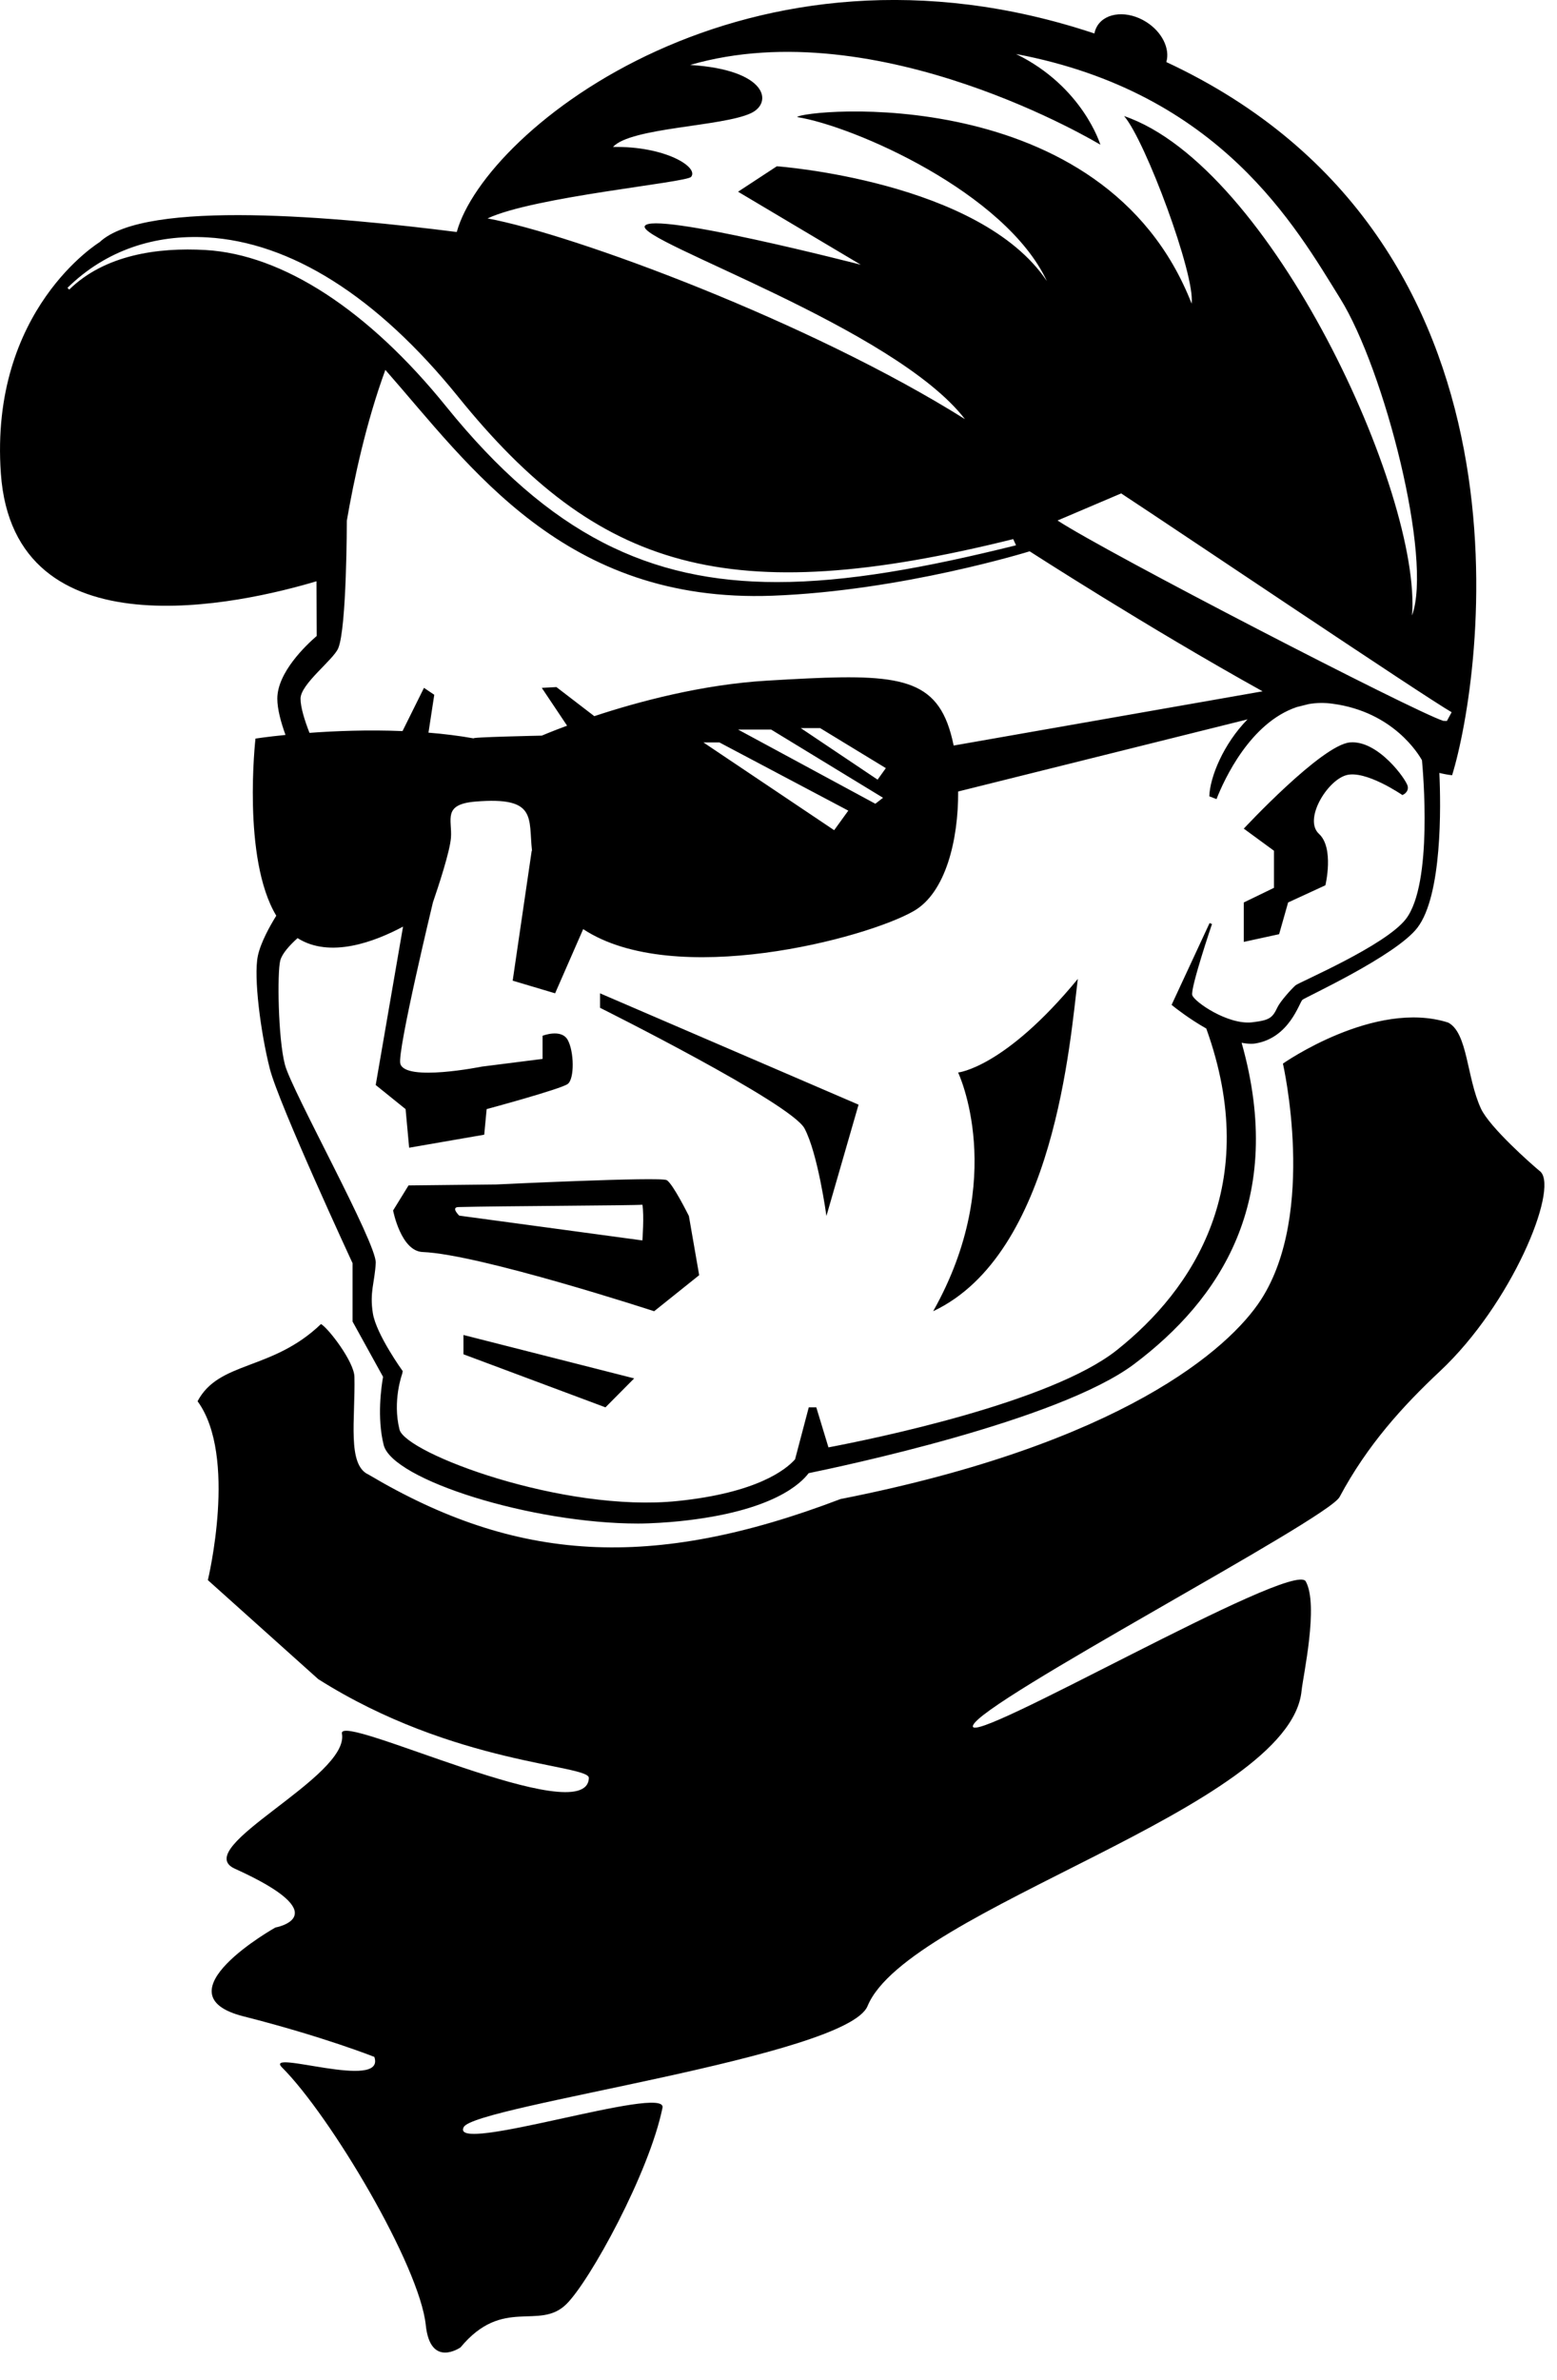 <?xml version="1.0" encoding="UTF-8"?>
<!-- Generator: Adobe Illustrator 15.0.0, SVG Export Plug-In  -->
<!DOCTYPE svg PUBLIC "-//W3C//DTD SVG 1.1 Tiny//EN" "http://www.w3.org/Graphics/SVG/1.1/DTD/svg11-tiny.dtd">
<svg version="1.1" baseProfile="tiny" xmlns="http://www.w3.org/2000/svg" xmlns:xlink="http://www.w3.org/1999/xlink" xmlns:a="http://ns.adobe.com/AdobeSVGViewerExtensions/3.0/" x="0px" y="0px" width="360px" height="550px" overflow="visible" xml:space="preserve">
<defs>
</defs>
<path d="M73.23,146.95c-2.47,2.13-9.11,8.42-9.11,14.49c0,2.38,0.82,5.43,1.89,8.38c-4.32,0.43-6.94,0.84-6.94,0.84  s-3.16,27.71,4.81,40.93c-1.43,2.3-3.59,6.13-4.26,9.28c-1.03,4.84,0.66,17.81,2.76,26.06c2.1,8.25,19.14,44.96,19.14,44.96v13.48  l7.05,12.77c-0.39,2.21-1.45,9.39,0.14,15.74c2.01,8.05,34.21,18.16,58.82,18.16c2.96,0,6.95-0.27,9.59-0.54  c21.86-2.26,28.15-8.88,29.85-11.1c6.91-1.43,57.74-12.02,75.28-25.22c19.71-14.84,35.16-37.65,24.83-74.23  c0.74,0.14,1.46,0.23,2.15,0.23c0.33,0,0.66,0,0.97-0.06c7.93-1.26,10.2-9.44,10.94-10.1c0.63-0.56,21.59-10.15,26.58-16.65  c5.75-7.5,5.44-28.11,5.08-35.77c1.07,0.26,2.06,0.44,2.95,0.53c6.87-22.32,22.4-123.57-66.08-164.79c0.9-3.05-0.95-6.94-4.65-9.27  c-4.24-2.67-9.29-2.28-11.28,0.87c-0.35,0.56-0.58,1.17-0.7,1.8c-79.9-26.64-140.89,22.11-147.43,45.87  c-27.2-3.44-71.95-7.68-82.58,2.35c0,0-25.5,15.54-22.83,53.45c2.99,42.34,55.98,29.98,72.98,24.9L73.23,146.95z M78.2,149.8  c1.99-4.71,1.99-29.48,1.99-29.48h0c1.61-9.35,4.43-22.63,8.91-34.85c19.62,22.3,41.33,53.97,89.5,52.18  c29.98-1.11,59.47-10.26,59.47-10.26s27.36,17.65,53.86,32.35l-71.43,12.53c-0.39-1.92-0.88-3.67-1.46-5.19  c-4.46-11.6-15.09-11.37-41.63-9.81c-15.18,0.89-30.05,4.92-40,8.21l-8.76-6.72l-3.38,0.18l5.85,8.74c-3.69,1.37-5.85,2.3-5.85,2.3  s-17.38,0.36-15.65,0.65c-3.47-0.62-7.02-1.05-10.55-1.34l1.34-8.75l-2.38-1.6l-4.96,9.99c-7.98-0.33-15.55-0.03-21.51,0.41  c-1.15-2.94-2.07-5.92-2.07-7.9C69.48,158.06,77.06,152.49,78.2,149.8 M170.66,168.58h7.64l25.87,15.76l-1.78,1.38L170.66,168.58z   M196.14,187.31l-3.27,4.52l-30.23-20.28h3.7L196.14,187.31z M202.91,180.15l-17.76-11.91h4.48l15.19,9.25L202.91,180.15z   M325.07,212.34c-4.75,6.19-24.75,14.64-25.53,15.34c-1.01,0.9-3.53,3.72-4.16,5.05c-1.18,2.47-1.79,3.01-5.87,3.49  c-5.57,0.64-13.35-4.71-13.84-6.27c-0.48-1.56,4.56-16.44,4.56-16.44l-0.56-0.22l-8.78,18.9l0.51,0.41c0.25,0.2,3.48,2.78,7.51,5.06  c12.99,36.09-3.03,60.3-20.7,74.32c-15.25,12.1-56.23,20.48-66.66,22.46l-2.81-9.25h-1.74l-3.17,12.01  c-2.16,2.43-8.86,7.74-27.12,9.63c-26.46,2.75-62.96-11.02-64.34-16.51c-1.66-6.64,0.59-12.76,0.61-12.84l0.14-0.65  c0,0-6.13-8.48-6.91-13.38c-0.78-4.9,0.42-7.06,0.67-11.63c0.25-4.56-19.4-39.71-21-45.8c-1.6-6.09-1.8-21.33-1.08-24.08  c0.43-1.62,2.18-3.53,4-5.17c7.52,4.75,17.84,0.84,24.39-2.66l-6.32,36.6l6.91,5.57l0.82,8.92l17.36-3.01l0.56-5.91  c0,0,17.1-4.61,18.73-5.8c1.63-1.19,1.49-7.58,0-10.21c-1.49-2.63-5.8-0.94-5.8-0.94v5.35l-14.05,1.78c0,0-17.66,3.56-18.84-0.67  c-0.78-2.79,7.54-37.28,7.54-37.28c1.22-3.55,3.94-11.75,4.17-14.97c0.3-4.16-2-7.69,5.65-8.32c14.35-1.19,12.24,3.76,13.09,11.39  l-0.07-0.04l-4.4,30.03l9.81,2.92l6.49-14.83c21.03,13.86,65.48,2.16,76.47-4.2c7.35-4.25,10.29-16.42,10.23-27.6l66.91-16.67  c-5.6,5.7-8.71,13.38-8.84,17.78l1.66,0.65c1.82-4.63,7.82-17.65,18.56-21.27l2.79-0.7c1.73-0.29,3.56-0.34,5.5-0.07  c14.08,1.87,19.96,11.78,20.66,13.06C329,178.05,331.35,204.15,325.07,212.34 M334.54,166.59l-0.82-0.02  c-6.67-2.11-77.79-38.83-89.2-46.3l14.71-6.26c13.11,8.6,70.01,46.9,76.41,50.56L334.54,166.59z M159.79,40.87  c1.87-2.24-6.02-7.14-18.06-6.91c4.11-4.53,25.21-4.68,31.89-7.8c5.17-2.42,3.79-10.04-14.05-11.15  c43.56-12.64,94.85,18.43,94.85,18.43s-4.01-13.38-19.49-20.96c47.26,8.92,64.69,39.99,74.94,56.49  c10.26,16.5,21.41,60.21,16.61,73.25c2.23-28.03-32.52-103.81-66.57-115.4c4.91,5.65,16.5,36.8,15.61,43.34  c-20.23-51.89-89.97-44.82-91.21-43.11c13.08,2.08,48.15,17.39,57.75,37.91c-15.46-23.16-62.44-26.54-62.44-26.54l-8.97,5.88  l28.38,16.87c0,0-48.39-12.49-49.95-8.92c-1.56,3.57,57.76,23.47,74.03,44.6c-35.78-22.47-90.48-42.7-110.38-46.38  C123.44,45.44,158.67,42.21,159.79,40.87 M16,66.92l-0.4-0.41c8.93-8.75,20.23-12.35,32.32-11.66  c19.16,1.11,39.11,13.44,58.03,36.85c32.32,39.99,62.46,49.22,128.32,32.87l0.65,1.43c-21.11,5.24-39.13,8.5-55.24,8.5  c-29.46,0-52.54-10.91-76.52-40.57C85.16,71.66,65.4,58.81,47.52,57.77C36.47,57.13,24.2,58.89,16,66.92 M325.48,181.66  c0.29,1.49-1.23,2.05-1.23,2.05s-8.58-5.91-13.05-4.57c-4.46,1.34-9.81,10.26-6.24,13.53c3.57,3.27,1.49,11.89,1.49,11.89  l-8.62,3.97l-2.08,7.33l-8.17,1.78v-9.11l6.98-3.38v-8.57l-6.98-5.11c0,0,17.98-19.33,24.53-19.92  C318.64,170.96,325.18,180.17,325.48,181.66 M154.15,272.69c-1.45-0.83-39.4,1-39.4,1l-20.29,0.22l-3.57,5.79  c0,0,1.79,9.41,6.84,9.6c13.16,0.51,53.52,13.68,53.52,13.68l10.41-8.33l-2.38-13.68C159.27,280.97,155.6,273.52,154.15,272.69   M148.53,286.62l-42.35-5.73c0,0-2.01-1.93-0.18-1.98c9.59-0.25,40.84-0.35,42.53-0.54C148.97,280.82,148.53,286.62,148.53,286.62   M138.75,229.53l59.76,25.72l-7.43,25.72c0,0-1.95-14.37-5.06-20.22c-3.1-5.85-47.28-27.88-47.28-27.88V229.53z M107.16,308.47  l39.47,10.03l-6.64,6.69l-32.83-12.26V308.47z M249.21,226.19c-1.78,14.1-5.35,63.55-33.45,76.79c17.39-30.85,5.77-55.16,5.77-55.16  S232.26,246.79,249.21,226.19 M332.95,316.83c-8.6,8.06-16.79,17.04-23.22,29.07c-2.78,5.2-82.93,47.21-84.76,52.81  c-1.83,5.6,74.09-38.46,76.94-33.3c3.04,5.5-0.64,21.9-0.97,25.27c-2.65,27.16-91.05,50.28-100.35,72.85  c-4.8,11.67-90.65,22.98-93.36,27.95c-3.62,6.63,47.09-10.01,45.95-4.46c-3.07,15.07-16.83,40.11-22.25,45.41  c-6.31,6.18-14.64-1.85-24.45,9.97c0,0-6.98,4.91-8.03-5.13c-1.44-13.78-22.07-48.39-33.23-59.54c-4.46-4.46,24.08,5.58,21.33-2.45  c0,0-11.75-4.68-30.25-9.37c-20.1-5.09,7.36-20.52,7.36-20.52s14.87-2.65-9.37-13.6C43.71,427,80.92,410.6,79.06,400.57  c-0.96-5.2,56.71,22.81,57.09,10.26c0.1-3.13-31.13-2.95-62.57-22.84l-25.52-22.88c0,0,6.93-28.62-2.38-41.33  c4.97-9.39,17.2-6.95,28.54-17.84c1.7,0.95,7.65,8.7,7.73,12.19c0.22,9.82-1.73,20.39,3.27,22.6c34.16,20.28,65.41,22.3,109.12,5.65  c64.97-12.79,89.9-34.72,97.23-46.08c12.96-20.09,5.06-54.54,5.06-54.54s21.25-14.89,38.2-9.48c4.55,2.36,4.26,12.69,7.58,19.87  c2,4.31,11.58,12.79,13.83,14.64C360.27,275.02,349.56,301.27,332.95,316.83"/>
</svg>